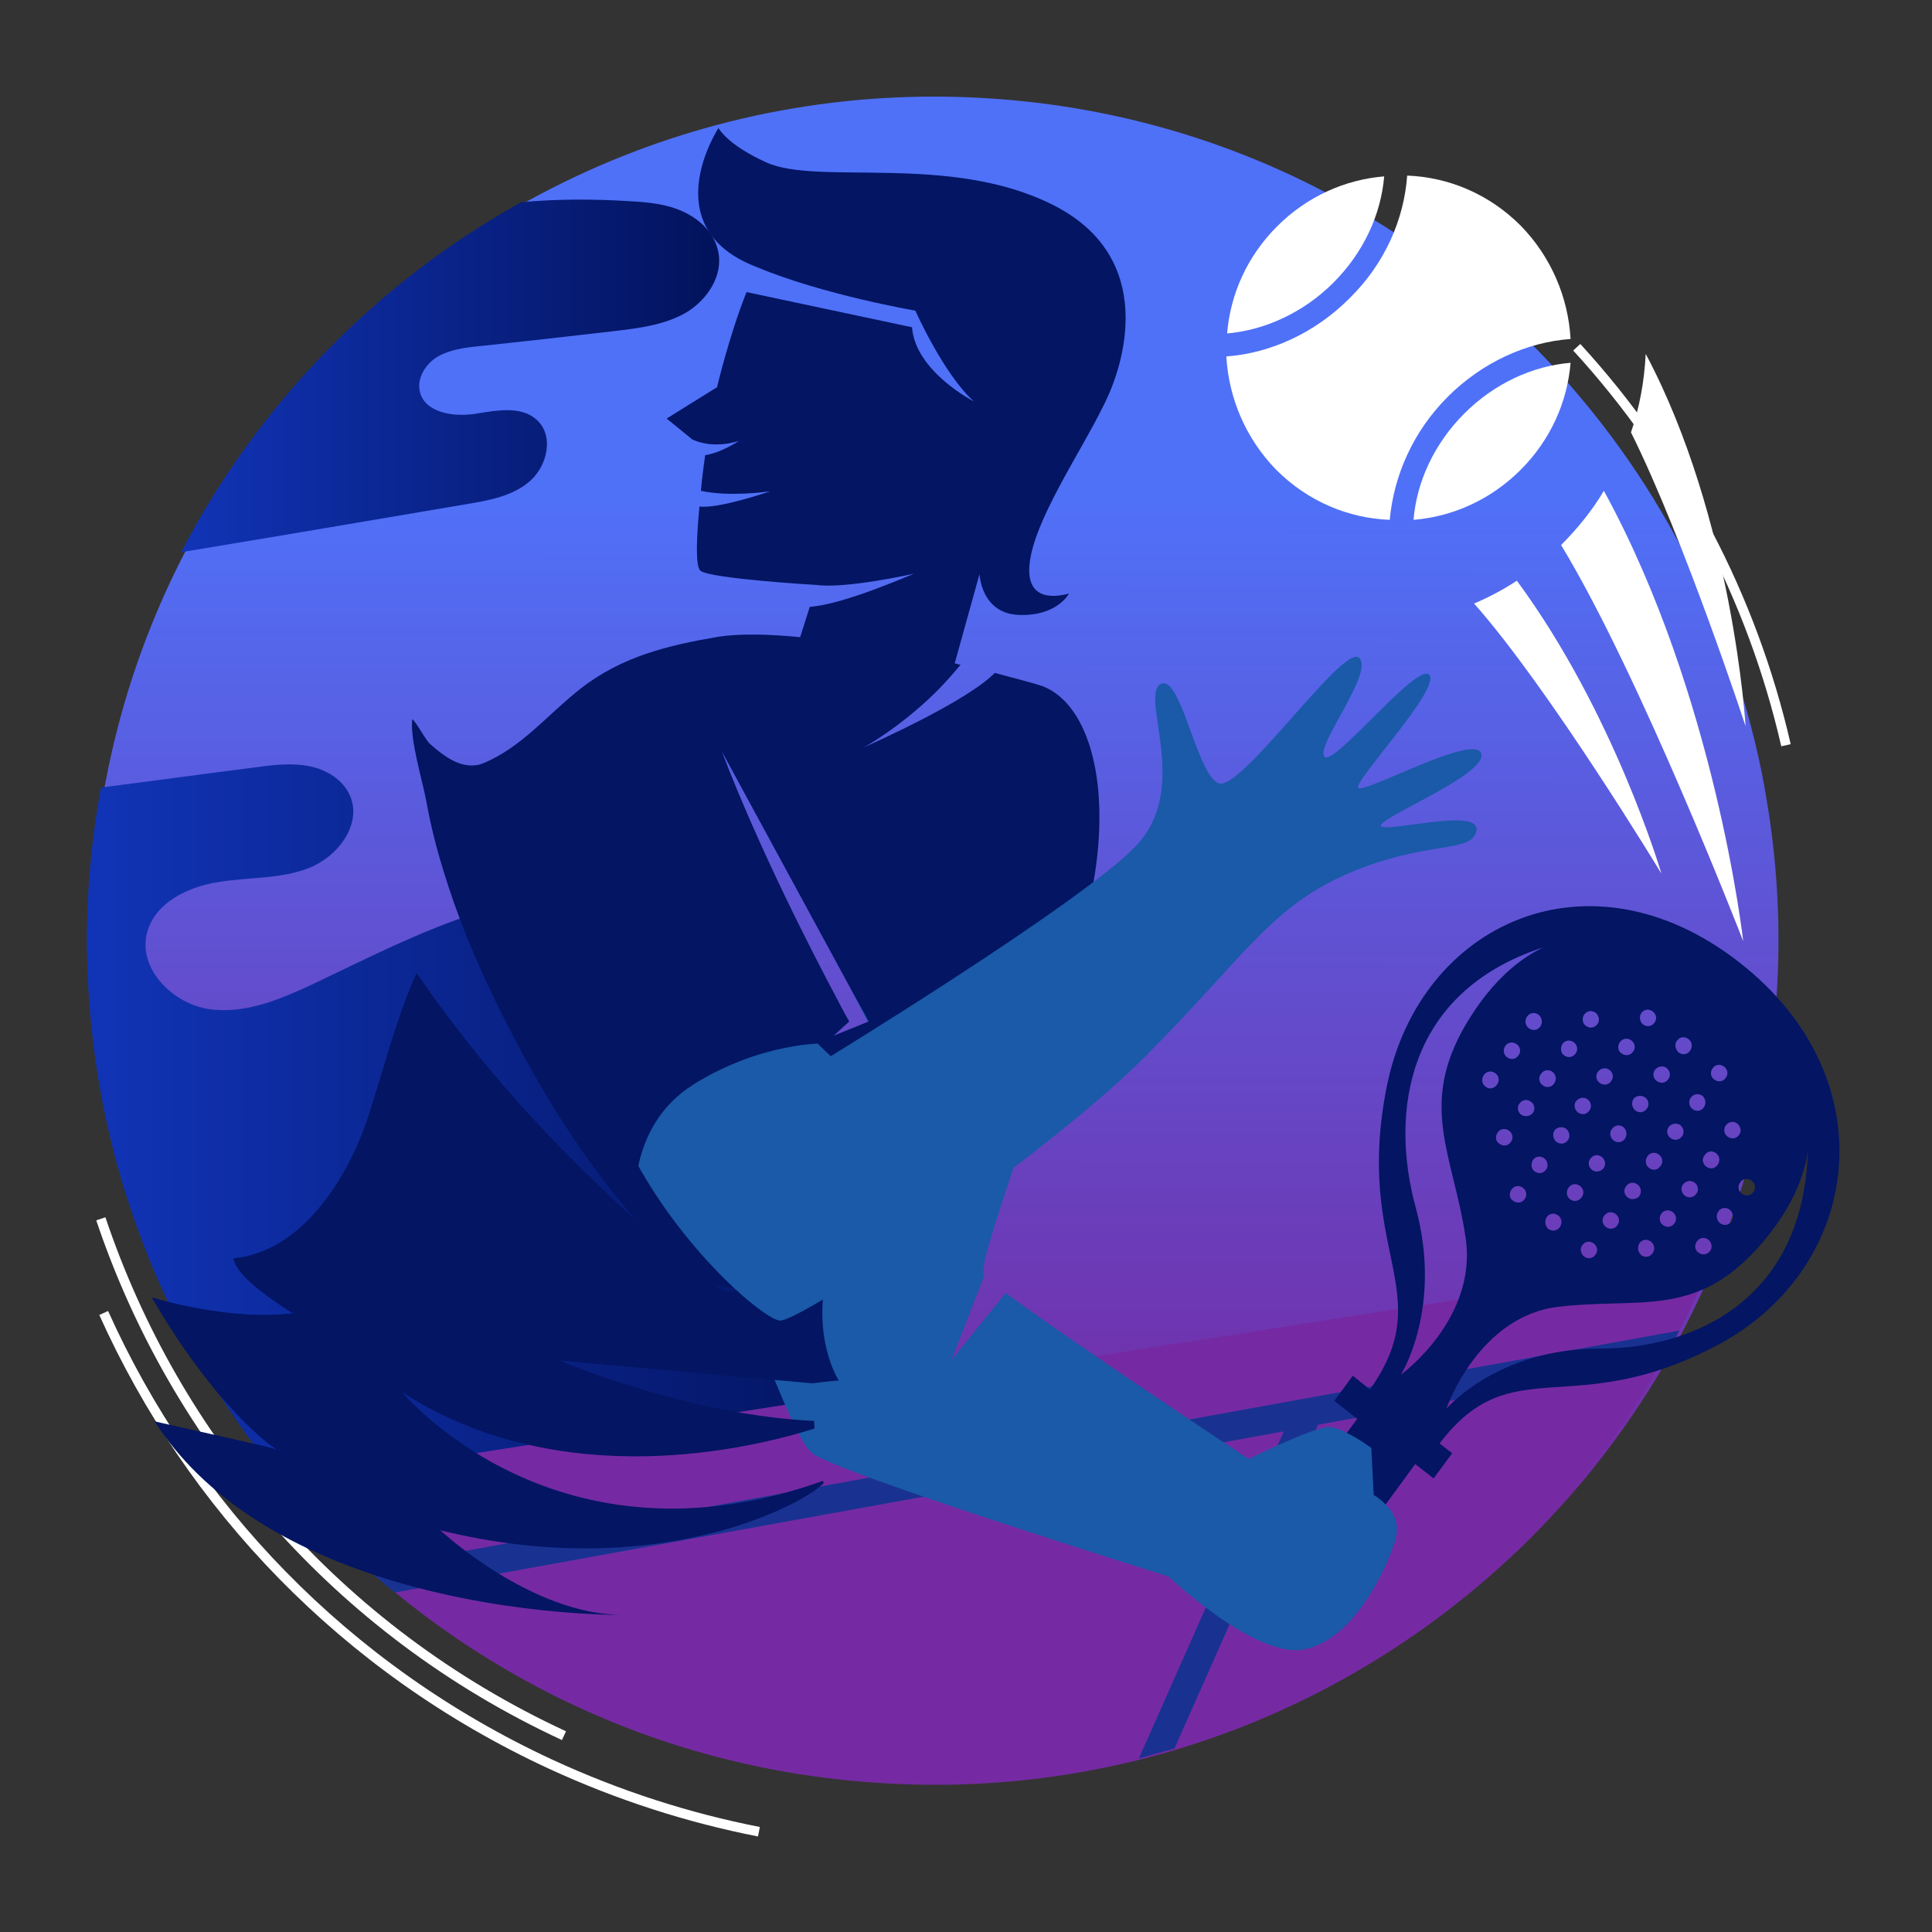 <svg width="200" height="200" viewBox="0 0 200 200" fill="none" xmlns="http://www.w3.org/2000/svg">
<rect x="0" y="0" width="200" height="200" fill="#333333" stroke="none"/>
<path d="M78.564 189.62C71.278 188.192 64.043 185.879 57.004 182.63C35.641 172.736 19.693 155.853 10.734 135.918" stroke="white" stroke-miterlimit="10"/>
<path d="M58.382 179.677C34.804 168.75 18.117 149.011 10.438 126.172" stroke="white" stroke-miterlimit="10"/>
<path d="M163.226 35.946C173.956 47.661 181.389 61.887 184.884 77.146" stroke="white" stroke-miterlimit="10"/>
<path d="M15.854 130.405C17.232 133.801 18.856 137.149 20.677 140.348C34.657 165.058 60.4 182.483 90.82 184.55C115.776 186.273 139.009 177.265 156.04 161.514C157.123 160.529 158.206 159.496 159.24 158.413C160.766 156.838 162.242 155.213 163.67 153.54C170.266 145.664 175.582 136.558 179.076 126.615C181.685 119.281 183.359 111.454 183.9 103.283C184.393 96.244 183.999 89.353 182.867 82.708C182.817 82.314 182.719 81.921 182.67 81.527C181.095 72.913 178.24 64.742 174.302 57.161C166.426 41.952 154.17 29.301 139.108 20.933C128.229 14.879 115.924 11.089 102.683 10.203C72.804 8.185 45.436 21.376 28.159 43.231C20.333 53.125 14.574 64.791 11.62 77.638C10.587 82.117 9.898 86.744 9.553 91.47C8.667 105.203 10.98 118.444 15.854 130.405Z" fill="url(#paint0_linear_416_862)"/>
<path d="M93.133 145.812L33.869 158.413C32.343 156.838 30.866 155.213 29.439 153.54C22.843 145.664 17.527 136.558 14.032 126.615C11.423 119.28 9.75 111.454 9.208 103.283C8.716 96.244 9.11 89.353 10.242 82.708C10.291 82.314 10.39 81.92 10.439 81.526C15.854 80.837 21.219 80.099 26.633 79.41C28.405 79.164 30.227 78.967 31.999 79.311C33.771 79.656 35.493 80.69 36.232 82.363C37.511 85.317 35.001 88.664 31.999 89.845C29.045 91.027 25.698 90.78 22.548 91.322C19.398 91.814 16.001 93.488 15.214 96.589C14.278 100.28 17.872 103.923 21.662 104.464C25.452 105.006 29.193 103.381 32.639 101.757C38.102 99.148 43.517 96.392 49.276 94.521C55.035 92.651 61.237 91.666 67.193 92.799C77.037 94.669 85.455 102.594 87.916 112.291C90.377 121.988 86.685 133.014 78.859 139.265C82.255 138.428 85.996 138.97 89.146 140.545C91.214 141.529 93.232 143.449 93.133 145.812Z" fill="url(#paint1_linear_416_862)"/>
<path d="M71.032 32.353C68.817 33.633 66.159 33.977 63.6 34.273C58.874 34.814 54.198 35.356 49.473 35.848C48.045 35.996 46.569 36.193 45.289 36.931C44.058 37.669 43.123 39.146 43.468 40.573C44.009 42.739 46.962 43.182 49.178 42.838C51.393 42.493 54.001 41.952 55.626 43.527C57.349 45.151 56.659 48.203 54.887 49.778C53.115 51.353 50.654 51.796 48.291 52.19C38.447 53.864 28.602 55.537 18.758 57.161C26.634 41.952 38.89 29.301 53.952 20.933C57.693 20.589 61.483 20.589 65.273 20.835C67.144 20.933 69.064 21.13 70.737 21.918C72.46 22.705 73.937 24.133 74.33 25.954C74.921 28.465 73.248 31.024 71.032 32.353Z" fill="url(#paint2_linear_416_862)"/>
<path d="M177.254 130.405C176.22 132.915 175.088 135.376 173.858 137.739C173.415 138.625 172.923 139.462 172.48 140.299C172.332 140.545 172.184 140.791 172.036 141.037C161.06 159.939 143.192 174.508 121.583 181.006C120.353 181.35 119.122 181.695 117.891 182.04C112.871 183.319 107.653 184.156 102.288 184.501C79.153 186.076 57.495 178.496 40.858 164.812C39.873 164.024 38.938 163.187 37.953 162.35C37.658 162.055 37.314 161.76 37.018 161.514C34.311 159.003 31.801 156.345 29.389 153.54L177.254 130.405Z" fill="#752AA3"/>
<path d="M173.857 137.739C173.414 138.625 172.922 139.462 172.479 140.299C172.332 140.545 172.184 140.791 172.036 141.037L136.448 147.485L121.583 181.006C120.352 181.35 119.122 181.695 117.891 182.04L132.904 148.174L40.857 164.861C39.873 164.073 38.938 163.236 37.953 162.4L173.857 137.739Z" fill="#193291"/>
<path d="M139.894 160.578L133.84 155.902L141.174 145.959L147.179 150.635L139.894 160.578Z" fill="#031563"/>
<path d="M180.011 99.591C164.506 87.531 147.032 95.555 143.586 112.34C140.092 129.617 149.05 133.653 141.814 143.842L149.001 149.454C156.532 139.511 162.734 147.288 177.944 139.166C192.76 131.192 195.517 111.651 180.011 99.591ZM181.34 122.233C181.734 122.529 181.783 123.07 181.488 123.415C181.193 123.809 180.701 123.858 180.307 123.563C179.913 123.267 179.864 122.726 180.159 122.381C180.405 121.987 180.947 121.938 181.34 122.233ZM179.864 116.327C180.208 116.622 180.307 117.164 180.011 117.508C179.716 117.902 179.224 117.951 178.83 117.656C178.436 117.36 178.387 116.819 178.682 116.474C178.978 116.081 179.519 116.031 179.864 116.327ZM179.224 126.467C178.928 126.86 178.436 126.91 178.042 126.614C177.698 126.319 177.599 125.778 177.895 125.384C178.19 124.99 178.682 124.941 179.076 125.236C179.421 125.581 179.519 126.073 179.224 126.467ZM177.304 110.568C177.599 110.174 178.092 110.125 178.485 110.42C178.879 110.715 178.928 111.257 178.633 111.601C178.338 111.995 177.846 112.044 177.452 111.749C177.058 111.454 177.009 110.961 177.304 110.568ZM177.649 119.379C178.042 119.674 178.092 120.215 177.796 120.609C177.501 121.003 177.009 121.052 176.615 120.757C176.221 120.461 176.172 119.92 176.467 119.575C176.763 119.132 177.255 119.083 177.649 119.379ZM175.68 128.485C175.975 128.091 176.467 128.042 176.861 128.337C177.206 128.632 177.304 129.174 177.009 129.518C176.713 129.912 176.221 129.961 175.827 129.666C175.434 129.42 175.384 128.879 175.68 128.485ZM174.4 123.759C174.006 123.464 173.957 122.923 174.252 122.578C174.548 122.234 175.04 122.135 175.434 122.43C175.827 122.726 175.877 123.267 175.581 123.612C175.286 124.006 174.745 124.055 174.4 123.759ZM176.221 113.423C176.566 113.718 176.664 114.259 176.369 114.653C176.074 115.047 175.581 115.096 175.188 114.801C174.843 114.506 174.745 113.964 175.04 113.619C175.335 113.226 175.827 113.176 176.221 113.423ZM173.612 107.713C173.908 107.319 174.4 107.27 174.794 107.565C175.188 107.86 175.237 108.402 174.941 108.796C174.646 109.189 174.154 109.239 173.76 108.943C173.416 108.599 173.317 108.057 173.612 107.713ZM173.957 116.474C174.302 116.77 174.4 117.311 174.105 117.656C173.809 118.05 173.317 118.099 172.923 117.803C172.53 117.508 172.48 116.967 172.776 116.622C173.071 116.278 173.612 116.228 173.957 116.474ZM169.724 128.682C170.019 128.288 170.511 128.239 170.905 128.534C171.299 128.829 171.348 129.371 171.053 129.765C170.757 130.158 170.265 130.208 169.871 129.912C169.527 129.568 169.478 129.075 169.724 128.682ZM168.493 123.956C168.099 123.661 168.05 123.12 168.346 122.775C168.641 122.381 169.133 122.332 169.527 122.627C169.921 122.923 169.97 123.464 169.675 123.858C169.379 124.153 168.838 124.252 168.493 123.956ZM170.708 120.904C170.314 120.609 170.265 120.068 170.561 119.674C170.856 119.28 171.348 119.231 171.742 119.526C172.136 119.822 172.185 120.363 171.89 120.708C171.594 121.151 171.102 121.2 170.708 120.904ZM171.988 125.63C172.283 125.236 172.776 125.187 173.169 125.482C173.563 125.778 173.612 126.319 173.317 126.664C173.022 127.057 172.53 127.107 172.136 126.811C171.791 126.565 171.693 126.024 171.988 125.63ZM172.53 110.568C172.923 110.863 172.973 111.404 172.677 111.749C172.382 112.143 171.89 112.192 171.496 111.897C171.102 111.601 171.053 111.06 171.348 110.715C171.644 110.371 172.185 110.272 172.53 110.568ZM169.921 104.858C170.216 104.464 170.708 104.415 171.102 104.71C171.496 105.005 171.545 105.547 171.25 105.892C170.954 106.285 170.462 106.335 170.068 106.039C169.724 105.744 169.675 105.202 169.921 104.858ZM170.314 113.619C170.708 113.915 170.757 114.456 170.462 114.801C170.167 115.195 169.675 115.244 169.281 114.949C168.936 114.653 168.838 114.112 169.133 113.718C169.379 113.423 169.921 113.324 170.314 113.619ZM167.706 107.86C168.001 107.467 168.493 107.417 168.887 107.713C169.281 108.008 169.33 108.55 169.035 108.894C168.739 109.288 168.247 109.337 167.853 109.042C167.46 108.796 167.41 108.254 167.706 107.86ZM168.05 116.671C168.395 116.967 168.493 117.508 168.198 117.902C167.903 118.296 167.41 118.345 167.017 118.05C166.672 117.754 166.574 117.213 166.869 116.868C167.164 116.474 167.656 116.376 168.05 116.671ZM163.817 128.879C164.112 128.485 164.605 128.436 164.998 128.731C165.392 129.026 165.441 129.568 165.146 129.912C164.851 130.306 164.359 130.355 163.965 130.06C163.62 129.765 163.522 129.223 163.817 128.879ZM162.537 124.153C162.143 123.858 162.094 123.316 162.39 122.923C162.685 122.529 163.177 122.48 163.571 122.775C163.965 123.07 164.014 123.612 163.719 123.956C163.423 124.35 162.931 124.449 162.537 124.153ZM164.802 121.101C164.408 120.806 164.359 120.265 164.654 119.92C164.949 119.526 165.441 119.477 165.835 119.772C166.18 120.068 166.278 120.609 165.983 120.954C165.688 121.298 165.146 121.397 164.802 121.101ZM166.081 125.827C166.377 125.433 166.869 125.384 167.263 125.679C167.656 125.974 167.706 126.516 167.41 126.86C167.115 127.254 166.623 127.303 166.229 127.008C165.835 126.713 165.786 126.171 166.081 125.827ZM166.623 110.765C167.017 111.06 167.066 111.601 166.77 111.946C166.475 112.34 165.983 112.389 165.589 112.094C165.195 111.798 165.146 111.257 165.441 110.912C165.737 110.568 166.229 110.469 166.623 110.765ZM164.014 105.005C164.309 104.612 164.802 104.562 165.195 104.858C165.54 105.153 165.638 105.695 165.343 106.039C165.048 106.433 164.555 106.482 164.162 106.187C163.817 105.941 163.719 105.399 164.014 105.005ZM164.359 113.816C164.752 114.112 164.802 114.653 164.506 114.998C164.211 115.392 163.719 115.441 163.325 115.145C162.98 114.85 162.882 114.309 163.177 113.964C163.473 113.62 164.014 113.521 164.359 113.816ZM161.75 108.057C162.045 107.664 162.537 107.614 162.931 107.91C163.325 108.205 163.374 108.746 163.079 109.091C162.783 109.485 162.291 109.534 161.897 109.239C161.553 108.993 161.504 108.451 161.75 108.057ZM162.143 116.868C162.488 117.164 162.586 117.705 162.291 118.05C161.996 118.443 161.504 118.493 161.11 118.197C160.765 117.902 160.667 117.36 160.962 116.967C161.257 116.671 161.75 116.573 162.143 116.868ZM155.055 117.213C155.351 116.819 155.843 116.77 156.237 117.065C156.631 117.36 156.68 117.902 156.384 118.246C156.089 118.64 155.597 118.689 155.203 118.394C154.809 118.148 154.76 117.607 155.055 117.213ZM153.776 112.487C153.382 112.192 153.333 111.651 153.628 111.257C153.923 110.863 154.416 110.814 154.809 111.109C155.203 111.404 155.252 111.946 154.957 112.29C154.662 112.733 154.12 112.783 153.776 112.487ZM155.843 108.254C156.138 107.86 156.631 107.811 157.024 108.107C157.418 108.402 157.467 108.943 157.172 109.288C156.877 109.682 156.384 109.731 155.991 109.436C155.646 109.189 155.548 108.648 155.843 108.254ZM156.483 123.12C156.778 122.726 157.27 122.677 157.664 122.972C158.058 123.267 158.107 123.809 157.812 124.153C157.517 124.547 157.024 124.596 156.631 124.301C156.237 124.055 156.188 123.513 156.483 123.12ZM157.467 115.392C157.074 115.096 157.024 114.555 157.32 114.21C157.615 113.816 158.107 113.767 158.501 114.062C158.895 114.358 158.944 114.899 158.649 115.244C158.353 115.588 157.812 115.638 157.467 115.392ZM158.107 105.202C158.403 104.809 158.895 104.759 159.289 105.055C159.633 105.35 159.732 105.892 159.436 106.285C159.141 106.679 158.649 106.728 158.255 106.433C157.861 106.138 157.812 105.596 158.107 105.202ZM158.698 120.068C158.993 119.674 159.485 119.625 159.879 119.92C160.224 120.215 160.322 120.757 160.027 121.101C159.732 121.495 159.239 121.544 158.846 121.249C158.501 121.003 158.452 120.461 158.698 120.068ZM160.125 125.974C160.421 125.581 160.913 125.531 161.307 125.827C161.7 126.122 161.75 126.664 161.454 127.057C161.159 127.451 160.667 127.5 160.273 127.205C159.928 126.91 159.879 126.368 160.125 125.974ZM160.716 110.961C161.11 111.257 161.159 111.798 160.864 112.192C160.568 112.586 160.076 112.635 159.682 112.34C159.289 112.044 159.239 111.503 159.535 111.158C159.781 110.765 160.322 110.666 160.716 110.961ZM145.014 142.316C145.014 142.316 149.395 135.425 146.54 124.941C143.882 115.195 145.555 102.692 159.781 98.065C157.566 99.099 154.563 101.314 151.807 105.941C146.786 114.407 150.428 119.526 151.708 128.042C153.037 136.508 145.014 142.316 145.014 142.316ZM165.589 139.609C155.203 139.609 149.985 145.565 149.739 145.811C149.838 145.516 153.136 136.262 161.307 135.278C169.625 134.293 175.384 136.459 181.931 129.223C185.524 125.236 186.804 121.643 187.149 119.132C186.706 134.539 175.434 139.609 165.589 139.609Z" fill="#031563"/>
<path d="M141.616 144.088L148.803 149.699C148.852 149.601 148.95 149.503 149 149.404L141.813 143.793C141.764 143.891 141.665 143.99 141.616 144.088Z" fill="#031563"/>
<path d="M150.328 150.438L148.409 153.047L138.121 145.023L140.041 142.415L141.813 143.842L148.999 149.404L150.328 150.438Z" fill="#031563"/>
<path d="M144.373 159.643C143.339 162.891 139.894 169.93 134.873 170.767C129.852 171.604 120.943 163.187 120.943 163.187C120.943 163.187 86.979 152.604 84.075 150.438C83.73 150.192 83.238 149.454 82.647 148.371C82.451 147.928 82.204 147.485 81.958 146.943C81.417 145.811 80.826 144.384 80.186 142.858C79.103 140.2 77.922 137.148 76.741 133.998C76.642 133.801 76.593 133.555 76.495 133.358C76.495 133.309 76.445 133.259 76.445 133.21C73.147 124.252 70.096 115.244 70.096 115.244L78.464 109.239L82.598 106.285L84.321 105.055L86.536 103.43C87.324 104.907 87.816 105.793 87.816 105.793L86.192 107.27L89.834 105.793L88.062 102.347L110.852 86.005C111.344 88.023 111.443 90.337 111.344 92.847C111.246 95.653 110.803 98.705 110.163 101.806C108.834 108.451 106.718 115.342 104.896 120.904C102.927 126.959 101.401 131.389 101.894 132.029L98.497 140.79L104.109 133.85C110.655 138.723 129.262 151.029 129.262 151.029C129.262 151.029 135.956 147.731 137.531 147.731C138.072 147.731 138.762 147.977 139.401 148.322C140.731 148.961 141.961 149.897 141.961 149.897L142.207 154.77C142.207 154.77 142.798 155.065 143.389 155.705C144.225 156.492 145.013 157.822 144.373 159.643Z" fill="#1A5AA8"/>
<path d="M84.124 143.202L57.937 140.84C58.38 141.036 71.326 146.5 84.272 147.091C84.272 147.337 84.321 147.632 84.321 147.878C77.971 149.897 58.183 154.77 41.645 144.137C42.038 144.58 57.74 163.137 85.207 153.293C85.207 153.391 85.256 153.441 85.256 153.539C83.336 155.606 68.176 163.974 45.582 158.412C45.582 158.412 54.935 167.174 64.484 167.174C64.484 167.174 51.391 167.371 38.15 162.842C29.683 159.938 21.168 155.163 15.999 147.14C15.999 147.14 18.215 147.632 20.823 148.223C23.875 148.912 27.468 149.7 28.65 150.044C28.847 150.143 28.945 150.192 29.044 150.192C29.142 150.192 28.994 150.143 28.65 150.044C27.715 149.503 25.352 147.534 22.448 144.088C20.38 141.578 18.018 138.329 15.704 134.293C15.704 134.293 20.331 135.77 25.647 136.065C27.173 136.163 28.797 136.114 30.323 135.966C30.323 135.966 28.404 134.785 26.681 133.407C25.401 132.373 24.269 131.192 24.17 130.257C31.259 129.617 36.082 121.84 38.1 115.637C39.725 110.666 41.005 105.448 43.121 100.723C48.585 108.697 54.886 115.933 61.875 122.627C64.73 125.384 67.733 128.042 70.834 130.552C72.015 131.487 73.885 133.505 75.461 133.702C76.691 133.85 82.007 130.404 86.782 127.057L85.896 130.503V130.552L85.748 131.093C83.878 138.477 86.831 142.907 86.831 142.907C86.831 142.907 85.945 142.956 84.124 143.202Z" fill="#031563"/>
<path d="M107.504 70.894C106.175 70.5 104.649 70.106 102.976 69.663C100.022 72.666 90.325 76.948 89.39 77.391C89.932 77.096 93.131 75.225 96.38 72.124C97.118 71.435 97.807 70.697 98.546 69.86C98.841 69.516 99.136 69.171 99.432 68.826C99.235 68.777 99.087 68.728 98.89 68.679C93.771 67.498 87.963 66.464 82.942 65.972C79.546 65.627 76.494 65.578 74.328 65.922C69.16 66.808 64.385 67.941 60.102 71.288C56.755 73.897 53.999 77.391 50.012 79.016C49.077 79.409 47.994 79.262 47.059 78.819C46.123 78.376 45.336 77.736 44.548 77.047C44.105 76.702 43.121 74.782 42.678 74.438C42.431 76.555 43.711 80.739 44.105 82.806C44.548 85.267 45.139 87.679 45.877 90.042C47.305 94.767 49.175 99.296 51.341 103.726C55.033 111.306 59.463 118.738 64.877 125.187C65.222 125.58 65.517 125.974 65.862 126.319C67.831 128.583 69.996 130.749 72.507 132.373C73.097 132.767 73.737 133.013 74.426 133.161C74.919 133.259 75.411 133.308 75.903 133.259C76.1 133.259 76.248 133.21 76.445 133.21C76.691 133.161 76.888 133.161 77.134 133.112C80.136 132.472 83.483 130.257 86.634 128.042C90.079 125.63 93.328 123.267 95.691 123.119L95.838 122.479C95.838 122.479 97.118 123.119 100.859 118.197C105.043 112.635 108.095 107.073 110.211 101.806C111.639 98.213 112.623 94.718 113.165 91.518C115.134 80.492 112.426 72.321 107.504 70.894ZM88.061 102.347L89.932 105.744L86.289 107.22L87.913 105.744C87.913 105.744 87.421 104.907 86.634 103.381C84.172 98.754 78.61 87.974 74.722 77.785L88.061 102.347Z" fill="#031563"/>
<path d="M63.746 115.884C68.521 127.599 78.661 136.36 80.679 136.705C82.697 137.049 108.145 119.772 118.433 109.485C128.72 99.197 131.477 93.881 139.648 90.386C147.819 86.891 152.446 88.417 152.839 85.956C153.233 83.495 142.995 86.35 142.946 85.464C142.896 84.578 154.119 80.099 153.332 77.982C152.544 75.865 140.829 82.412 140.583 81.526C140.337 80.64 149.148 71.288 147.966 69.86C146.785 68.433 137.974 79.508 137.088 78.326C136.202 77.145 142.306 69.565 140.681 68.088C139.057 66.612 128.474 81.969 126.161 81.083C123.847 80.197 122.223 69.565 120.106 70.845C117.99 72.174 123.355 81.723 117.497 87.679C111.64 93.635 85.995 109.337 85.995 109.337L78.71 102.298L63.746 115.884Z" fill="#1A5AA8"/>
<path d="M50.702 90.386C50.801 108.648 65.764 125.187 65.764 125.187C65.764 125.187 64.78 116.622 71.819 112.241C78.858 107.86 85.355 108.008 85.355 108.008C85.355 108.008 78.513 85.858 74.28 79.754L50.702 90.386Z" fill="#031563"/>
<path d="M106.569 58.49C106.175 62.87 110.408 61.492 110.654 61.443C110.605 61.591 109.276 63.806 105.486 63.658C101.548 63.51 101.4 59.425 101.4 59.425L98.841 68.63L98.496 69.811C97.807 70.648 97.069 71.386 96.33 72.075L82.105 68.236L82.843 65.922L83.828 62.821C87.372 62.575 94.214 59.523 94.657 59.376C94.263 59.474 87.519 60.951 84.566 60.557C84.566 60.557 73.54 59.917 72.507 59.08C71.965 58.637 72.113 55.487 72.408 52.435C74.426 52.681 79.398 50.959 79.742 50.86C79.398 50.909 75.46 51.451 72.556 50.811C72.703 49.236 72.9 47.808 72.999 47.119C74.623 46.873 76.346 45.741 76.494 45.642C76.297 45.692 73.934 46.529 71.67 45.495L69.012 43.329L74.229 40.08C74.229 40.08 75.46 34.813 77.281 30.236L94.411 33.878C94.755 38.456 100.81 41.557 100.81 41.557C97.659 38.702 94.755 32.156 94.755 32.156C94.755 32.156 85.255 30.531 78.413 27.676C67.584 23.591 74.377 13.254 74.377 13.254C74.377 13.254 75.263 14.977 79.299 16.798C84.615 19.259 98.349 15.813 109.03 21.228C119.76 26.642 116.512 37.668 114.149 42.148C111.934 46.725 106.963 53.961 106.569 58.49Z" fill="#031563"/>
<path d="M180.701 75.176C180.701 75.176 174.351 55.832 168.838 44.757C169.724 42.197 170.216 39.49 170.364 36.635C179.421 53.666 180.701 75.176 180.701 75.176Z" fill="white"/>
<path d="M180.455 97.425C180.455 97.425 169.823 69.959 161.603 56.422C163.276 54.749 164.802 52.878 166.033 50.811C177.6 71.928 180.455 97.425 180.455 97.425Z" fill="white"/>
<path d="M171.989 90.435C171.989 90.435 160.372 71.238 152.595 62.477C154.121 61.837 155.597 61.049 157.025 60.114C167.115 73.798 171.989 90.435 171.989 90.435Z" fill="white"/>
<path d="M138.034 29.262C141.155 26.142 142.961 22.2 143.29 18.259C139.266 18.587 135.325 20.312 132.204 23.432C129.084 26.552 127.36 30.494 127.031 34.517C130.891 34.189 134.914 32.382 138.034 29.262Z" fill="white"/>
<path d="M149.859 41.087C153.472 37.474 158.07 35.421 162.587 35.092C162.34 30.822 160.616 26.634 157.413 23.35C154.129 20.065 149.941 18.341 145.671 18.177C145.343 22.693 143.372 27.291 139.677 30.904C136.064 34.517 131.465 36.57 126.949 36.899C127.196 41.169 128.92 45.356 132.122 48.641C135.407 51.925 139.595 53.65 143.865 53.814C144.275 49.298 146.246 44.7 149.859 41.087Z" fill="white"/>
<path d="M151.582 42.811C154.703 39.691 158.644 37.884 162.586 37.556C162.257 41.579 160.533 45.521 157.412 48.641C154.292 51.761 150.351 53.486 146.327 53.814C146.656 49.873 148.462 45.931 151.582 42.811Z" fill="white"/>
<defs>
<linearGradient id="paint0_linear_416_862" x1="96.768" y1="184.731" x2="96.924" y2="29.744" gradientUnits="userSpaceOnUse">
<stop offset="0.196" stop-color="#752AA3"/>
<stop offset="0.862" stop-color="#4F71F8"/>
</linearGradient>
<linearGradient id="paint1_linear_416_862" x1="8.991" y1="118.773" x2="93.138" y2="118.773" gradientUnits="userSpaceOnUse">
<stop stop-color="#1134B7"/>
<stop offset="1" stop-color="#02125B"/>
</linearGradient>
<linearGradient id="paint2_linear_416_862" x1="18.782" y1="38.905" x2="74.488" y2="38.905" gradientUnits="userSpaceOnUse">
<stop stop-color="#1134B7"/>
<stop offset="1" stop-color="#02125B"/>
</linearGradient>
</defs>
</svg>
